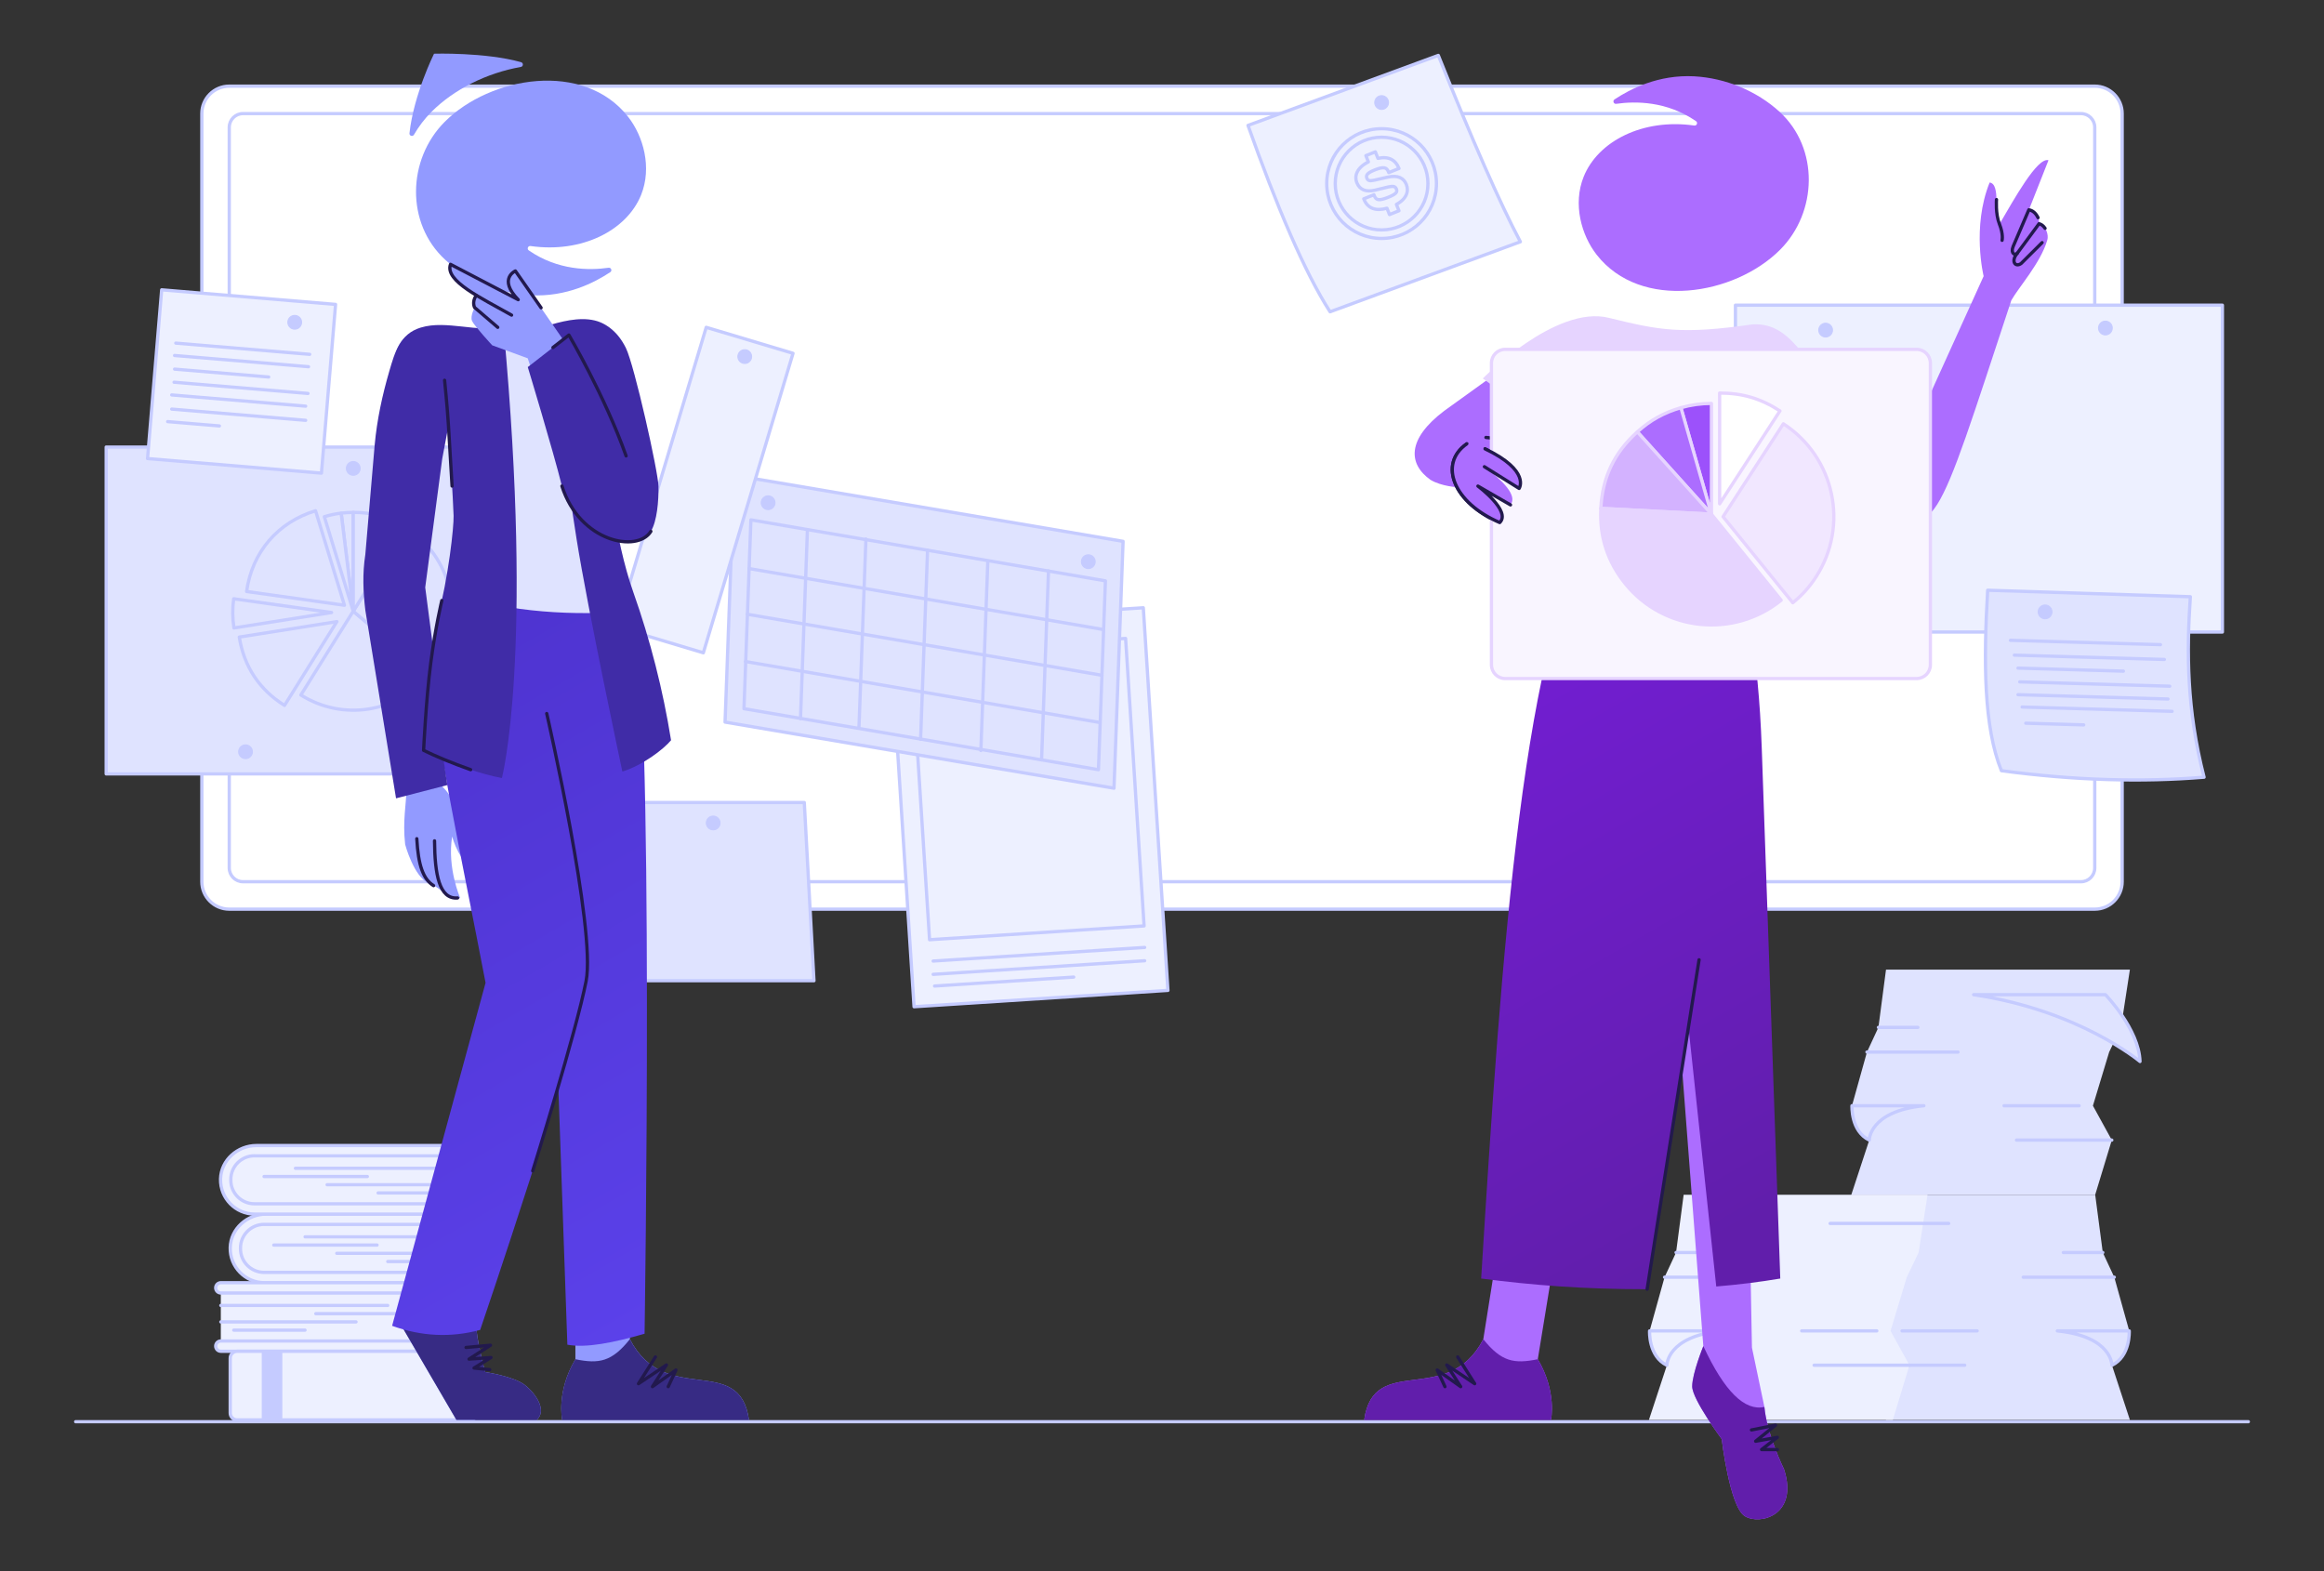 <svg width="704" height="476" viewBox="0 0 704 476" fill="none" xmlns="http://www.w3.org/2000/svg">
<rect x="0" y="0" width="704" height="476" fill="#333333" stroke="none"/>
<path d="M634.55 26.1H69.45C64.861 26.1 61.14 29.82 61.14 34.41V267.1C61.14 271.689 64.861 275.41 69.45 275.41H634.55C639.14 275.41 642.86 271.689 642.86 267.1V34.41C642.86 29.82 639.14 26.1 634.55 26.1Z" fill="white" stroke="#C5CBFF" stroke-width="0.99" stroke-linecap="round" stroke-linejoin="round"/>
<path d="M630.39 34.41H73.61C71.312 34.41 69.45 36.272 69.45 38.57V262.94C69.45 265.237 71.312 267.1 73.61 267.1H630.39C632.687 267.1 634.55 265.237 634.55 262.94V38.57C634.55 36.272 632.687 34.41 630.39 34.41Z" stroke="#C5CBFF" stroke-width="0.99" stroke-linecap="round" stroke-linejoin="round"/>
<path d="M353.792 300.02L346.337 184.109L269.436 189.055L276.891 304.966L353.792 300.02Z" fill="#EDF0FF" stroke="#C5CBFF" stroke-width="0.99" stroke-linecap="round" stroke-linejoin="round"/>
<path d="M282.68 291.13L346.75 287.01" stroke="#C5CBFF" stroke-width="0.99" stroke-linecap="round" stroke-linejoin="round"/>
<path d="M282.68 295.16L346.75 291.04" stroke="#C5CBFF" stroke-width="0.99" stroke-linecap="round" stroke-linejoin="round"/>
<path d="M283.1 298.7L325.25 295.99" stroke="#C5CBFF" stroke-width="0.99" stroke-linecap="round" stroke-linejoin="round"/>
<path d="M346.575 280.49L340.974 193.4L275.988 197.579L281.589 284.669L346.575 280.49Z" stroke="#C5CBFF" stroke-width="0.99" stroke-linecap="round" stroke-linejoin="round"/>
<path d="M337.46 238.77L219.64 218.75L222.39 143.97L340.21 163.99L337.46 238.77Z" fill="#DFE3FF" stroke="#C5CBFF" stroke-width="0.99" stroke-linecap="round" stroke-linejoin="round"/>
<path d="M232.68 154.37C233.829 154.37 234.76 153.439 234.76 152.29C234.76 151.141 233.829 150.21 232.68 150.21C231.531 150.21 230.6 151.141 230.6 152.29C230.6 153.439 231.531 154.37 232.68 154.37Z" fill="#C5CBFF" stroke="#C5CBFF" stroke-width="0.32" stroke-linecap="round" stroke-linejoin="round"/>
<path d="M329.68 172.23C330.829 172.23 331.76 171.299 331.76 170.15C331.76 169.001 330.829 168.07 329.68 168.07C328.531 168.07 327.6 169.001 327.6 170.15C327.6 171.299 328.531 172.23 329.68 172.23Z" fill="#C5CBFF" stroke="#C5CBFF" stroke-width="0.32" stroke-linecap="round" stroke-linejoin="round"/>
<path d="M332.75 233.16L225.37 214.68L227.47 157.48L334.86 175.96L332.75 233.16Z" stroke="#C5CBFF" stroke-width="0.99" stroke-linecap="round" stroke-linejoin="round"/>
<path d="M334.28 190.71L226.89 172.23" stroke="#C5CBFF" stroke-width="0.99" stroke-linecap="round" stroke-linejoin="round"/>
<path d="M333.8 204.56L226.42 186.08" stroke="#C5CBFF" stroke-width="0.99" stroke-linecap="round" stroke-linejoin="round"/>
<path d="M333.22 218.88L225.84 200.4" stroke="#C5CBFF" stroke-width="0.99" stroke-linecap="round" stroke-linejoin="round"/>
<path d="M280.98 166.72L278.87 223.92" stroke="#C5CBFF" stroke-width="0.99" stroke-linecap="round" stroke-linejoin="round"/>
<path d="M262.31 163.29L260.2 220.49" stroke="#C5CBFF" stroke-width="0.99" stroke-linecap="round" stroke-linejoin="round"/>
<path d="M244.59 160.49L242.49 217.69" stroke="#C5CBFF" stroke-width="0.99" stroke-linecap="round" stroke-linejoin="round"/>
<path d="M299.23 170.15L297.13 227.35" stroke="#C5CBFF" stroke-width="0.99" stroke-linecap="round" stroke-linejoin="round"/>
<path d="M317.62 172.97L315.52 230.17" stroke="#C5CBFF" stroke-width="0.99" stroke-linecap="round" stroke-linejoin="round"/>
<path d="M179.68 135.43H32.17V234.44H179.68V135.43Z" fill="#DFE3FF" stroke="#C5CBFF" stroke-width="0.99" stroke-linecap="round" stroke-linejoin="round"/>
<path d="M107.01 143.97C108.158 143.97 109.09 143.039 109.09 141.89C109.09 140.741 108.158 139.81 107.01 139.81C105.861 139.81 104.93 140.741 104.93 141.89C104.93 143.039 105.861 143.97 107.01 143.97Z" fill="#C5CBFF" stroke="#C5CBFF" stroke-width="0.32" stroke-linecap="round" stroke-linejoin="round"/>
<path d="M74.38 229.81C75.529 229.81 76.46 228.879 76.46 227.73C76.46 226.581 75.529 225.65 74.38 225.65C73.231 225.65 72.3 226.581 72.3 227.73C72.3 228.879 73.231 229.81 74.38 229.81Z" fill="#C5CBFF" stroke="#C5CBFF" stroke-width="0.32" stroke-linecap="round" stroke-linejoin="round"/>
<path d="M107 185.16L103.35 155.45C104.53 155.3 105.81 155.23 107 155.23V185.17V185.16Z" fill="#DFE3FF" stroke="#C5CBFF" stroke-width="0.99" stroke-linecap="round" stroke-linejoin="round"/>
<path d="M107 185.16L98.25 156.53C99.97 156 101.57 155.66 103.35 155.45L107 185.16Z" fill="#DFE3FF" stroke="#C5CBFF" stroke-width="0.99" stroke-linecap="round" stroke-linejoin="round"/>
<path d="M104.34 183.35L74.7 179.18C76.37 167.28 84.1 158.23 95.59 154.72L104.34 183.35Z" fill="#DFE3FF" stroke="#C5CBFF" stroke-width="0.99" stroke-linecap="round" stroke-linejoin="round"/>
<path d="M100.44 185.55L70.87 190.23C70.4 187.27 70.38 184.34 70.79 181.38L100.43 185.55H100.44Z" fill="#DFE3FF" stroke="#C5CBFF" stroke-width="0.99" stroke-linecap="round" stroke-linejoin="round"/>
<path d="M102.05 188.3L86.19 213.69C78.55 208.92 73.9 201.89 72.49 192.99L102.06 188.31L102.05 188.3Z" fill="#DFE3FF" stroke="#C5CBFF" stroke-width="0.99" stroke-linecap="round" stroke-linejoin="round"/>
<path d="M107 185.16L129.93 204.4C120.27 215.91 103.88 218.51 91.14 210.54L107 185.15V185.16Z" fill="#DFE3FF" stroke="#C5CBFF" stroke-width="0.99" stroke-linecap="round" stroke-linejoin="round"/>
<path d="M107 185.16L122.86 159.77C136.88 168.53 141.14 187 132.38 201.02C131.59 202.28 130.88 203.26 129.93 204.4L107 185.16Z" fill="#DFE3FF" stroke="#C5CBFF" stroke-width="0.99" stroke-linecap="round" stroke-linejoin="round"/>
<path d="M107 185.16V155.22C113 155.22 117.77 156.59 122.86 159.77L107 185.16Z" fill="#DFE3FF" stroke="#C5CBFF" stroke-width="0.99" stroke-linecap="round" stroke-linejoin="round"/>
<path d="M101.653 92.213L48.978 87.799L44.695 138.91L97.371 143.324L101.653 92.213Z" fill="#EDF0FF" stroke="#C5CBFF" stroke-width="0.99" stroke-linecap="round" stroke-linejoin="round"/>
<path d="M89.28 99.71C90.429 99.71 91.36 98.779 91.36 97.63C91.36 96.481 90.429 95.55 89.28 95.55C88.131 95.55 87.2 96.481 87.2 97.63C87.2 98.779 88.131 99.71 89.28 99.71Z" fill="#C5CBFF" stroke="#C5CBFF" stroke-width="0.32" stroke-linecap="round" stroke-linejoin="round"/>
<path d="M53.25 103.94L93.81 107.34" stroke="#C5CBFF" stroke-width="0.99" stroke-linecap="round" stroke-linejoin="round"/>
<path d="M52.89 107.69L93.46 111.09" stroke="#C5CBFF" stroke-width="0.99" stroke-linecap="round" stroke-linejoin="round"/>
<path d="M52.89 111.82L81.4 114.21" stroke="#C5CBFF" stroke-width="0.99" stroke-linecap="round" stroke-linejoin="round"/>
<path d="M52.73 115.79L93.3 119.19" stroke="#C5CBFF" stroke-width="0.99" stroke-linecap="round" stroke-linejoin="round"/>
<path d="M52.02 119.64L92.59 123.04" stroke="#C5CBFF" stroke-width="0.99" stroke-linecap="round" stroke-linejoin="round"/>
<path d="M52.02 123.93L92.59 127.33" stroke="#C5CBFF" stroke-width="0.99" stroke-linecap="round" stroke-linejoin="round"/>
<path d="M50.79 127.72L66.46 129.03" stroke="#C5CBFF" stroke-width="0.99" stroke-linecap="round" stroke-linejoin="round"/>
<path d="M240.226 107.031L213.93 99.156L186.764 189.876L213.06 197.751L240.226 107.031Z" fill="#EDF0FF" stroke="#C5CBFF" stroke-width="0.99" stroke-linecap="round" stroke-linejoin="round"/>
<path d="M225.6 110.1C226.748 110.1 227.68 109.169 227.68 108.02C227.68 106.871 226.748 105.94 225.6 105.94C224.451 105.94 223.52 106.871 223.52 108.02C223.52 109.169 224.451 110.1 225.6 110.1Z" fill="#C5CBFF" stroke="#C5CBFF" stroke-width="0.32" stroke-linecap="round" stroke-linejoin="round"/>
<path d="M673.22 92.45H525.71V191.46H673.22V92.45Z" fill="#EDF0FF" stroke="#C5CBFF" stroke-width="0.99" stroke-linecap="round" stroke-linejoin="round"/>
<path d="M553.03 102.08C554.179 102.08 555.11 101.149 555.11 100C555.11 98.851 554.179 97.92 553.03 97.92C551.881 97.92 550.95 98.851 550.95 100C550.95 101.149 551.881 102.08 553.03 102.08Z" fill="#C5CBFF" stroke="#C5CBFF" stroke-width="0.32" stroke-linecap="round" stroke-linejoin="round"/>
<path d="M637.78 101.45C638.929 101.45 639.86 100.519 639.86 99.37C639.86 98.221 638.929 97.29 637.78 97.29C636.631 97.29 635.7 98.221 635.7 99.37C635.7 100.519 636.631 101.45 637.78 101.45Z" fill="#C5CBFF" stroke="#C5CBFF" stroke-width="0.32" stroke-linecap="round" stroke-linejoin="round"/>
<path d="M667.67 235.44C648.85 236.98 628.47 236.44 606.28 233.47C600.94 220.35 600.84 200.47 602.12 178.8L663.51 180.77C662.4 197.46 662.37 214.81 667.67 235.44Z" fill="#DFE3FF" stroke="#C5CBFF" stroke-width="0.99" stroke-linecap="round" stroke-linejoin="round"/>
<path d="M619.51 187.44C620.658 187.44 621.59 186.509 621.59 185.36C621.59 184.211 620.658 183.28 619.51 183.28C618.361 183.28 617.43 184.211 617.43 185.36C617.43 186.509 618.361 187.44 619.51 187.44Z" fill="#C5CBFF" stroke="#C5CBFF" stroke-width="0.32" stroke-linecap="round" stroke-linejoin="round"/>
<path d="M609.02 193.97L654.46 195.29" stroke="#C5CBFF" stroke-width="0.99" stroke-linecap="round" stroke-linejoin="round"/>
<path d="M610.2 198.46L655.64 199.77" stroke="#C5CBFF" stroke-width="0.99" stroke-linecap="round" stroke-linejoin="round"/>
<path d="M611.3 202.39L643.23 203.31" stroke="#C5CBFF" stroke-width="0.99" stroke-linecap="round" stroke-linejoin="round"/>
<path d="M611.83 206.56L657.27 207.87" stroke="#C5CBFF" stroke-width="0.99" stroke-linecap="round" stroke-linejoin="round"/>
<path d="M611.3 210.44L656.74 211.75" stroke="#C5CBFF" stroke-width="0.99" stroke-linecap="round" stroke-linejoin="round"/>
<path d="M612.55 214.18L657.99 215.49" stroke="#C5CBFF" stroke-width="0.99" stroke-linecap="round" stroke-linejoin="round"/>
<path d="M613.66 219.08L631.21 219.59" stroke="#C5CBFF" stroke-width="0.99" stroke-linecap="round" stroke-linejoin="round"/>
<path d="M460.56 73.24L402.91 94.45C395.14 82.37 386.77 62.51 378.05 37.99L435.7 16.78C445.93 42.3 454.32 61.48 460.56 73.24Z" fill="#EDF0FF" stroke="#C5CBFF" stroke-width="0.99" stroke-linecap="round" stroke-linejoin="round"/>
<path d="M418.53 33.14C419.678 33.14 420.61 32.209 420.61 31.06C420.61 29.911 419.678 28.98 418.53 28.98C417.381 28.98 416.45 29.911 416.45 31.06C416.45 32.209 417.381 33.14 418.53 33.14Z" fill="#C5CBFF" stroke="#C5CBFF" stroke-width="0.32" stroke-linecap="round" stroke-linejoin="round"/>
<path d="M418.52 72.23C427.699 72.23 435.14 64.789 435.14 55.61C435.14 46.431 427.699 38.99 418.52 38.99C409.341 38.99 401.9 46.431 401.9 55.61C401.9 64.789 409.341 72.23 418.52 72.23Z" stroke="#C5CBFF" stroke-width="0.99" stroke-linecap="round" stroke-linejoin="round"/>
<path d="M418.52 69.65C426.274 69.65 432.56 63.364 432.56 55.61C432.56 47.856 426.274 41.57 418.52 41.57C410.766 41.57 404.48 47.856 404.48 55.61C404.48 63.364 410.766 69.65 418.52 69.65Z" stroke="#C5CBFF" stroke-width="0.99" stroke-linecap="round" stroke-linejoin="round"/>
<path d="M420.92 65.01L420.15 63.08C416.75 64.04 414.3 63.16 413.17 60.35L413.12 60.23L416.2 59L416.35 59.37C416.86 60.64 417.7 60.9 420.49 59.78C422.95 58.79 423.38 58.19 423.01 57.27C422.67 56.43 422.08 56.31 420.56 56.63L416.48 57.62C413.86 58.22 411.91 57.57 411.01 55.33C410.25 53.44 410.87 50.88 414.52 49.04L413.76 47.15L416.63 46L417.42 47.97C420.63 47.25 422.76 48.45 423.74 50.92L423.79 51.04L420.69 52.28L420.57 51.99C420.04 50.68 419.14 50.39 416.42 51.49C414.2 52.38 413.7 53.08 414.05 53.96C414.37 54.76 414.94 54.87 416.17 54.61L420.28 53.68C423.56 52.94 425.26 53.99 426.02 55.88C426.81 57.85 426.18 60.2 423.01 61.92L423.78 63.85L420.91 65L420.92 65.01Z" stroke="#C5CBFF" stroke-width="0.99" stroke-linecap="round" stroke-linejoin="round"/>
<path d="M246.57 297.09H192.59L189.66 243.11H243.64L246.57 297.09Z" fill="#DFE3FF" stroke="#C5CBFF" stroke-width="0.99" stroke-linecap="round" stroke-linejoin="round"/>
<path d="M216.04 251.38C217.189 251.38 218.12 250.449 218.12 249.3C218.12 248.151 217.189 247.22 216.04 247.22C214.891 247.22 213.96 248.151 213.96 249.3C213.96 250.449 214.891 251.38 216.04 251.38Z" fill="#C5CBFF" stroke="#C5CBFF" stroke-width="0.32" stroke-linecap="round" stroke-linejoin="round"/>
<path d="M22.92 430.68H138.25H226.88H413.25H469.83H681.08" stroke="#C5CBFF" stroke-width="0.99" stroke-linecap="round" stroke-linejoin="round"/>
<path d="M560.81 361.93H634.69L639.72 345.37L634 334.96L638.92 318.7L642.51 311.23L645.2 293.73H571.32L569.02 311.23L565.55 318.7L561.01 334.96L566.25 345.37L560.81 361.93Z" fill="#DFE3FF"/>
<path d="M597.86 301.32H637.79C637.79 301.32 647.98 311.79 648.26 321.56C648.26 321.56 629.83 306.06 597.86 301.32Z" fill="#DFE3FF" stroke="#C5CBFF" stroke-width="0.99" stroke-linecap="round" stroke-linejoin="round"/>
<path d="M582.79 334.96H561.01C561.01 334.96 560.6 342.65 566.25 345.37C566.25 345.37 566.18 336.64 582.79 334.96Z" fill="#DFE3FF" stroke="#C5CBFF" stroke-width="0.99" stroke-linecap="round" stroke-linejoin="round"/>
<path d="M639.72 345.37H610.85" stroke="#C5CBFF" stroke-width="0.99" stroke-linecap="round" stroke-linejoin="round"/>
<path d="M565.55 318.7H593.12" stroke="#C5CBFF" stroke-width="0.99" stroke-linecap="round" stroke-linejoin="round"/>
<path d="M569.02 311.23H580.97" stroke="#C5CBFF" stroke-width="0.99" stroke-linecap="round" stroke-linejoin="round"/>
<path d="M629.83 334.96H607.08" stroke="#C5CBFF" stroke-width="0.99" stroke-linecap="round" stroke-linejoin="round"/>
<path d="M645.2 430.13H571.32L566.29 413.57L572.01 403.17L567.09 386.9L563.5 379.43L560.81 361.93H634.69L636.99 379.43L640.47 386.9L645 403.17L639.76 413.57L645.2 430.13Z" fill="#DFE3FF"/>
<path d="M623.22 403.17H645C645 403.17 645.41 410.86 639.76 413.58C639.76 413.58 639.83 404.85 623.22 403.17Z" fill="#DFE3FF" stroke="#C5CBFF" stroke-width="0.99" stroke-linecap="round" stroke-linejoin="round"/>
<path d="M566.29 413.57H595.16" stroke="#C5CBFF" stroke-width="0.99" stroke-linecap="round" stroke-linejoin="round"/>
<path d="M640.47 386.9H612.89" stroke="#C5CBFF" stroke-width="0.99" stroke-linecap="round" stroke-linejoin="round"/>
<path d="M636.99 379.43H625.04" stroke="#C5CBFF" stroke-width="0.99" stroke-linecap="round" stroke-linejoin="round"/>
<path d="M576.18 403.17H598.93" stroke="#C5CBFF" stroke-width="0.99" stroke-linecap="round" stroke-linejoin="round"/>
<path d="M590.31 370.62H562.24" stroke="#C5CBFF" stroke-width="0.99" stroke-linecap="round" stroke-linejoin="round"/>
<path d="M499.5 430.13H573.39L578.42 413.57L572.69 403.17L577.62 386.9L581.2 379.43L583.9 361.93H510.02L507.72 379.43L504.24 386.9L499.71 403.17L504.95 413.57L499.5 430.13Z" fill="#EDF0FF"/>
<path d="M521.48 403.17H499.7C499.7 403.17 499.29 410.86 504.94 413.58C504.94 413.58 504.87 404.85 521.48 403.17Z" fill="#EDF0FF" stroke="#C5CBFF" stroke-width="0.99" stroke-linecap="round" stroke-linejoin="round"/>
<path d="M578.42 413.57H549.54" stroke="#C5CBFF" stroke-width="0.99" stroke-linecap="round" stroke-linejoin="round"/>
<path d="M504.24 386.9H531.82" stroke="#C5CBFF" stroke-width="0.99" stroke-linecap="round" stroke-linejoin="round"/>
<path d="M507.72 379.43H519.67" stroke="#C5CBFF" stroke-width="0.99" stroke-linecap="round" stroke-linejoin="round"/>
<path d="M568.53 403.17H545.78" stroke="#C5CBFF" stroke-width="0.99" stroke-linecap="round" stroke-linejoin="round"/>
<path d="M554.39 370.62H582.47" stroke="#C5CBFF" stroke-width="0.99" stroke-linecap="round" stroke-linejoin="round"/>
<path d="M79.9 370.92H142.98V385.46H79.9C76.01 385.46 72.86 382.31 72.86 378.42V377.96C72.86 374.07 76.01 370.92 79.9 370.92Z" fill="#EDF0FF"/>
<path d="M80.02 370.92H142.97C143.83 370.92 144.53 370.22 144.53 369.36C144.53 368.5 143.83 367.8 142.97 367.8H80.61C74.9 367.8 69.89 372.2 69.74 377.91C69.59 383.77 74.3 388.57 80.12 388.57H142.97C143.83 388.57 144.53 387.87 144.53 387.01C144.53 386.15 143.83 385.45 142.97 385.45H80.02C76.06 385.45 72.85 382.24 72.85 378.28V378.07C72.85 374.11 76.06 370.9 80.02 370.9V370.92Z" fill="#EDF0FF" stroke="#C5CBFF" stroke-width="0.99" stroke-linecap="round" stroke-linejoin="round"/>
<path d="M92.42 374.68H142.97" stroke="#C5CBFF" stroke-width="0.99" stroke-linecap="round" stroke-linejoin="round"/>
<path d="M82.93 377.17H114.22" stroke="#C5CBFF" stroke-width="0.99" stroke-linecap="round" stroke-linejoin="round"/>
<path d="M102.02 379.67H142.97" stroke="#C5CBFF" stroke-width="0.99" stroke-linecap="round" stroke-linejoin="round"/>
<path d="M117.47 382.16H139.06" stroke="#C5CBFF" stroke-width="0.99" stroke-linecap="round" stroke-linejoin="round"/>
<path d="M129.97 406.24H66.89V391.7H129.97C133.86 391.7 137.01 394.85 137.01 398.74V399.2C137.01 403.09 133.86 406.24 129.97 406.24Z" fill="#EDF0FF"/>
<path d="M129.85 391.69H66.9C66.04 391.69 65.34 390.99 65.34 390.13C65.34 389.27 66.04 388.57 66.9 388.57H129.26C134.97 388.57 139.98 392.97 140.13 398.68C140.28 404.54 135.57 409.34 129.75 409.34H66.9C66.04 409.34 65.34 408.64 65.34 407.78C65.34 406.92 66.04 406.22 66.9 406.22H129.85C133.81 406.22 137.02 403.01 137.02 399.05V398.84C137.02 394.88 133.81 391.67 129.85 391.67V391.69Z" fill="#EDF0FF" stroke="#C5CBFF" stroke-width="0.99" stroke-linecap="round" stroke-linejoin="round"/>
<path d="M117.45 395.46H66.9" stroke="#C5CBFF" stroke-width="0.99" stroke-linecap="round" stroke-linejoin="round"/>
<path d="M126.94 397.95H95.66" stroke="#C5CBFF" stroke-width="0.99" stroke-linecap="round" stroke-linejoin="round"/>
<path d="M107.85 400.44H66.9" stroke="#C5CBFF" stroke-width="0.99" stroke-linecap="round" stroke-linejoin="round"/>
<path d="M92.4 402.94H70.81" stroke="#C5CBFF" stroke-width="0.99" stroke-linecap="round" stroke-linejoin="round"/>
<path d="M71.82 430.13H142.45C143.599 430.13 144.53 429.199 144.53 428.05V411.43C144.53 410.281 143.599 409.35 142.45 409.35H71.82C70.671 409.35 69.74 410.281 69.74 411.43V428.05C69.74 429.199 70.671 430.13 71.82 430.13Z" fill="#EDF0FF" stroke="#C5CBFF" stroke-width="0.99" stroke-linecap="round" stroke-linejoin="round"/>
<path d="M79.29 430.13H85.519V409.35H79.29V430.13Z" fill="#C5CBFF"/>
<path d="M76.959 350.14H140.039V364.68H76.959C73.069 364.68 69.919 361.53 69.919 357.64V357.18C69.919 353.29 73.069 350.14 76.959 350.14Z" fill="#EDF0FF"/>
<path d="M77.09 350.14H140.04C140.9 350.14 141.6 349.44 141.6 348.58C141.6 347.72 140.9 347.02 140.04 347.02H77.68C71.97 347.02 66.96 351.42 66.81 357.13C66.66 362.99 71.37 367.79 77.19 367.79H140.04C140.9 367.79 141.6 367.09 141.6 366.23C141.6 365.37 140.9 364.67 140.04 364.67H77.09C73.13 364.67 69.92 361.46 69.92 357.5V357.29C69.92 353.33 73.13 350.12 77.09 350.12V350.14Z" fill="#EDF0FF" stroke="#C5CBFF" stroke-width="0.99" stroke-linecap="round" stroke-linejoin="round"/>
<path d="M89.49 353.91H140.04" stroke="#C5CBFF" stroke-width="0.99" stroke-linecap="round" stroke-linejoin="round"/>
<path d="M79.99 356.4H111.28" stroke="#C5CBFF" stroke-width="0.99" stroke-linecap="round" stroke-linejoin="round"/>
<path d="M99.09 358.89H140.04" stroke="#C5CBFF" stroke-width="0.99" stroke-linecap="round" stroke-linejoin="round"/>
<path d="M114.54 361.38H136.13" stroke="#C5CBFF" stroke-width="0.99" stroke-linecap="round" stroke-linejoin="round"/>
<path d="M513.76 36.7C514.41 37.14 514.01 38.15 513.23 38.03C497.67 35.8 484.07 42.76 479.74 53.52C476.4 61.83 479.05 71.27 483.68 77.18C497.07 94.27 525.44 89.48 539.25 75.64C550.58 64.28 551.11 44.89 539.08 33.87C532.14 27.51 522.64 23.64 513.26 23.12C502.36 22.53 493.74 27.01 489.08 30.12C488.43 30.55 488.82 31.56 489.59 31.45C495.47 30.61 504.93 30.62 513.75 36.69L513.76 36.7Z" fill="#AC6DFF"/>
<path d="M600.89 83.67L574.99 140.8C574.99 140.8 552.55 121.87 543.36 108.82C534.18 95.77 525.72 99.53 525.72 99.53L529.79 118.1C529.79 118.1 553.89 144.51 565.65 155.16C573.56 162.11 581.83 160.74 586.83 152.81C591.83 144.88 597.41 126.9 609.28 90.98C611.53 86.99 618.14 79.68 620.17 72.76C620.68 71.18 619.77 68.28 617.7 67.77C617.9 65.72 616.23 63.77 614.61 63.56L620.54 48.55C617.15 47.49 609.97 60.63 605.7 67.88C603.84 65.17 606.2 55.75 602.71 55.29C597.24 68.85 600.9 83.68 600.9 83.68L600.89 83.67Z" fill="#AC6DFF"/>
<path d="M604.79 60.46C604.79 60.46 604.45 64.78 605.68 67.88C606.92 70.97 606.48 72.8 606.48 72.8" stroke="#22194D" stroke-width="0.99" stroke-linecap="round" stroke-linejoin="round"/>
<path d="M617.38 65.95C616.7 64.56 615.77 63.75 614.59 63.56L609.83 74.67C608.96 76.87 610.5 77.49 611.08 76.71L617.68 67.77C618.38 67.94 618.99 68.4 619.5 69.16" stroke="#22194D" stroke-width="0.99" stroke-linecap="round" stroke-linejoin="round"/>
<path d="M611.08 76.71C609.06 79.11 610.45 81.1 612.25 79.82L618.6 73.5" stroke="#22194D" stroke-width="0.99" stroke-linecap="round" stroke-linejoin="round"/>
<path d="M450.13 132.99L448.68 138.3L479.59 114.41L489.72 98.33C489.72 98.33 483.04 91.92 469.97 101.07L437.49 124.46C426.16 133.03 426.54 140.53 433.32 145.35C436.65 147.37 441.67 147.62 441.67 147.62C443.52 153.08 454.31 158.3 454.31 158.3C456.67 156 452.36 151.46 447.7 147.25L457.57 152.95C459.84 150.14 455.14 145.52 449.66 141.38L460.18 147.96C461.79 144.07 457.02 140.17 452.36 137.53L456.92 136.53C457.07 132.87 450.13 132.99 450.13 132.99Z" fill="#AC6DFF"/>
<path d="M450.13 132.52C450.13 132.52 456.5 132.75 456.92 136.52L452.59 137.19" stroke="#22194D" stroke-width="0.99" stroke-linecap="round" stroke-linejoin="round"/>
<path d="M449.66 141.38L460.18 147.96C460.18 147.96 463.76 142.61 449.86 135.97" stroke="#22194D" stroke-width="0.99" stroke-linecap="round" stroke-linejoin="round"/>
<path d="M457.57 152.95L447.7 147.25C447.7 147.25 457.88 154.82 454.31 158.3C440.48 152.4 435.54 140.62 444.33 134.45" stroke="#22194D" stroke-width="0.99" stroke-linecap="round" stroke-linejoin="round"/>
<path d="M530.84 98.27C509.2 101.39 502.57 100.02 487.39 96.29C471.33 92.22 449.18 114.65 449.18 114.65L466.2 127.03L480.92 115.95C478.28 118.51 482.34 140.5 484.37 156.61L478.7 171.99L525.3 171.87L518.14 156.61L529.49 120.21L544.03 136.17L562.64 127.68C547.28 111.9 543.84 97.53 530.84 98.27Z" fill="#E6D4FF"/>
<path d="M454.26 374.61L449.33 405.68C438.59 426.47 416.17 409.59 413.25 430.12H469.84C469.84 430.12 471.69 421.61 465.84 411.74L471.69 375.96L454.27 374.61H454.26Z" fill="#AC6DFF"/>
<path d="M515.98 407.79C515.98 407.79 512.61 416.07 512.61 419.99C512.61 423.91 521.55 435.93 521.55 435.93C521.55 435.93 523.96 456.45 528.55 459.29C533.14 462.13 544.89 459.02 540.44 445.11C540.44 445.11 535.22 434.5 534.48 426.2L530.71 408.24L528.65 297.08L507.61 298.43L515.98 407.79Z" fill="#AC6DFF"/>
<path d="M484.38 156.62C495.57 158.77 506.83 158.61 518.15 156.62C518.15 156.62 531.64 168.23 533.68 226.59C535.72 284.95 539.29 387.31 539.29 387.31C533.16 388.34 526.62 389.16 519.9 389.72L511.48 311.13L498.97 390.55C479.66 390.55 464.51 389.35 448.68 387.31C454.85 288.11 461.43 190.51 484.38 156.62Z" fill="url(#paint0_linear_314_16381)"/>
<path d="M515.98 407.79C515.98 407.79 512.61 416.07 512.61 419.99C512.61 423.91 521.55 435.93 521.55 435.93C521.55 435.93 523.96 456.45 528.55 459.29C533.14 462.13 544.89 459.02 540.44 445.11C540.44 445.11 535.22 434.5 534.48 426.2C528.55 427.53 522.39 421.56 515.99 407.79H515.98Z" fill="#611EAB"/>
<path d="M449.33 405.69C438.59 426.48 416.17 409.6 413.25 430.13H469.84C469.84 430.13 471.69 421.62 465.84 411.75C458.67 413.23 454.79 412.52 449.33 405.69Z" fill="#611EAB"/>
<path d="M483.53 108.75C478.13 114.24 480.69 126.02 480.69 126.02L482.26 140.19" stroke="#22194D" stroke-width="0.99" stroke-linecap="round" stroke-linejoin="round"/>
<path d="M441.58 411.06L446.72 419.16L438.25 413.49L442.48 420.06L435.37 415.02L437.71 420.06" stroke="#22194D" stroke-width="0.99" stroke-linecap="round" stroke-linejoin="round"/>
<path d="M530.57 433.17L537.86 431.73L531.83 436.59L538.4 435.42L533.63 439.12H538.4" stroke="#22194D" stroke-width="0.99" stroke-linecap="round" stroke-linejoin="round"/>
<path d="M498.96 390.55L514.69 290.75" stroke="#22194D" stroke-width="0.99" stroke-linecap="round" stroke-linejoin="round"/>
<path d="M160.19 75.86C159.54 75.42 159.94 74.41 160.72 74.53C176.28 76.76 189.88 69.8 194.21 59.04C197.55 50.73 194.9 41.29 190.27 35.38C176.88 18.29 148.51 23.08 134.7 36.92C123.37 48.28 122.84 67.67 134.87 78.69C141.81 85.05 151.31 88.92 160.69 89.44C171.59 90.03 180.21 85.55 184.87 82.44C185.52 82.01 185.13 81 184.36 81.11C178.48 81.95 169.02 81.94 160.2 75.87L160.19 75.86Z" fill="#929AFF"/>
<path d="M157.86 18.85C158.62 19.06 158.55 20.15 157.77 20.28C147.46 22.11 137.55 27.03 130.72 33.87C128.62 35.97 126.85 38.31 125.4 40.81C125.01 41.49 123.96 41.16 124.04 40.37C125.31 28.67 131.48 16.27 131.48 16.27C131.48 16.27 146.94 15.79 157.84 18.83L157.86 18.85Z" fill="#929AFF"/>
<path d="M191.72 375.11L190.81 405.69C201.55 426.48 223.97 409.6 226.89 430.13H170.3C170.3 430.13 168.45 421.62 174.3 411.75V376.46L191.72 375.11Z" fill="#929AFF"/>
<path d="M190.8 405.69C201.54 426.48 223.96 409.6 226.88 430.13H170.29C170.29 430.13 168.44 421.62 174.29 411.75C181.46 413.23 185.34 412.52 190.8 405.69Z" fill="#372B84"/>
<path d="M198.55 411.06L193.41 419.16L201.88 413.49L197.64 420.06L204.76 415.02L202.42 420.06" stroke="#22194D" stroke-width="0.99" stroke-linecap="round" stroke-linejoin="round"/>
<path d="M134.22 98.72C134.22 98.72 123.5 97.73 120.26 105.83C117.02 113.93 113.78 165.27 113.78 165.27C112.87 171.14 113.12 176.72 113.78 182.2L123.08 239.17C123.13 243.65 121.91 248.42 122.73 255.8C122.73 255.8 125.36 265.75 129.99 267.6C134.61 269.45 136.47 273.43 139.4 272.02C139.4 272.02 135.43 262.97 136.96 253.42C136.96 253.42 139.7 263.09 143.44 261.14C143.44 261.14 140.97 245.45 134.28 238.56C130.97 236.21 126.74 175.53 126.74 175.53L134.66 117.58L134.21 98.72H134.22Z" fill="#929AFF"/>
<path d="M147.61 189.05L186.76 192.78C186.76 192.78 174.18 97.14 172.57 97.52C163.1 99.73 156.46 100.64 144.48 99.52L147.61 189.05Z" fill="#DFE3FF"/>
<path d="M126.9 390.21C126.13 391.65 125.42 393.13 124.75 394.62C123.64 397.08 122.14 400.04 122.31 402.81L138.25 430.13H162.6C165.73 427.29 162.45 422.32 159.08 419.63C155.71 416.94 147.01 415.64 147.01 415.64C146.84 415.43 144.83 407.33 144.46 403.79C144.08 400.09 143.32 395.62 143.32 395.62C143.32 395.62 143.09 393.34 142.97 392.2L171.72 297.02L150.65 296.17L126.9 390.21Z" fill="#929AFF"/>
<path d="M124.75 394.62C123.64 397.08 122.14 400.04 122.31 402.81L138.25 430.13H162.6C165.73 427.29 162.45 422.32 159.08 419.63C155.71 416.94 147.01 415.64 147.01 415.64C146.84 415.43 144.83 407.33 144.46 403.79C144.08 400.09 143.32 395.62 143.32 395.62C136.57 398.65 130.47 397.83 124.75 394.62Z" fill="#372B84"/>
<path d="M131.63 254.72C131.71 264.76 133.02 272.48 138.61 272.02" stroke="#22194D" stroke-width="0.99" stroke-linecap="round" stroke-linejoin="round"/>
<path d="M131.34 268.29C128.17 266.32 126.69 262.08 126.26 254.07" stroke="#22194D" stroke-width="0.99" stroke-linecap="round" stroke-linejoin="round"/>
<path d="M141.18 408.19L148.58 407.51L142.08 411.72L148.73 411.24L143.6 414.42L148.35 414.91" stroke="#22194D" stroke-width="0.99" stroke-linecap="round" stroke-linejoin="round"/>
<path d="M136.75 180.12C134.54 187.64 132.59 195.6 131.75 207.34C130.91 219.09 139.96 260.4 147.09 297.72L118.78 401.63C127.67 404.85 136.57 405.27 145.46 402.87C145.46 402.87 175.36 315.25 177.54 297.18C179.71 279.11 165.14 215.29 165.14 215.29L171.87 407.35C177.47 408.41 185.83 406.76 195.26 404.03C195.26 404.03 198.33 206.11 191.75 185.06C173.6 186.69 155.28 185.44 136.73 180.12H136.75Z" fill="url(#paint1_linear_314_16381)"/>
<path d="M152.55 99.51C148.65 99.84 144.33 99.41 139.88 98.91C135.75 98.49 131.48 98.01 127.43 99.24C121.12 101.16 119.58 106.78 117.93 112.44C115.8 119.73 114.19 127.22 113.5 134.79L110.67 167.94C109.76 173.81 110.01 179.39 110.67 184.87L119.97 241.84L135.51 237.82C132.5 219.08 131.12 195.62 131.12 195.62L128.81 177.95L133.96 138.99L135.86 128.92C135.86 128.92 137.35 152.96 137.41 156.27C137.48 159.58 135.96 174.37 132.44 187.81C130.58 195.73 129.04 215.63 128.33 227.29C138.27 231.98 145.97 234.58 152.04 235.68C152.04 235.68 161.75 198.63 152.56 99.51H152.55Z" fill="#402CA7"/>
<path d="M133.84 181.92C133.84 181.92 131.89 189.98 130.47 200.96C129.05 211.94 128.32 227.3 128.32 227.3C132.06 229.14 136.75 231.09 142.57 233.16" stroke="#22194D" stroke-width="0.99" stroke-linecap="round" stroke-linejoin="round"/>
<path d="M181.87 97.63C177.34 95.78 171.71 96.96 167.12 98.28C166.61 98.43 168.33 112.91 168.47 114.31C168.98 119.76 169.56 125.2 170.18 130.64C171.44 141.51 172.92 152.36 174.64 163.17C178.07 184.79 188.53 233.73 188.53 233.73C194.67 231.84 201.03 226.96 203.28 224.24C200.83 209 197.01 193.98 191.86 179.43C188.93 171.16 186.99 161.55 185.55 152.89C184.05 143.9 183.9 127.05 183.9 127.05L184.19 118.95L181.87 97.6V97.63Z" fill="#402CA7"/>
<path d="M134.68 115.2C134.68 115.2 135.52 123.43 135.85 128.93C136.18 134.44 136.94 147.24 136.94 147.24" stroke="#22194D" stroke-width="0.99" stroke-linecap="round" stroke-linejoin="round"/>
<path d="M165.62 216.15C165.62 216.15 180.6 281.56 177.55 297.18C174.5 312.8 161.37 354.7 161.37 354.7" stroke="#22194D" stroke-width="0.99" stroke-linecap="round" stroke-linejoin="round"/>
<path d="M163.91 93.24L156.12 82.09C156.12 82.09 150.78 84.74 156.98 90.79L136.47 80.08C136.47 80.08 133.61 83.74 144.24 89.52C144.24 89.52 142.94 91.58 143.78 93.16C143.78 93.16 142.38 95.77 142.99 97.21C143.6 98.65 149.1 104.6 149.1 104.6L159.87 108.54L164.25 122.01L178.15 113.8L163.89 93.25L163.91 93.24Z" fill="#929AFF"/>
<path d="M159.88 111.21C159.88 111.21 167.53 136.4 170.22 147.24C172.91 158.07 189.1 170.29 197.17 160.96C199.04 157.84 199.54 151.79 199.47 147.35C199.4 142.91 192.17 110.65 189.61 105.44C187.05 100.23 183.66 98.41 181.87 97.63L179.88 115.26L172.34 101.5L159.87 111.21H159.88Z" fill="#402CA7"/>
<path d="M167.5 105.27L172.34 101.5C172.34 101.5 183.24 119.96 189.66 138.11" stroke="#22194D" stroke-width="0.99" stroke-linecap="round" stroke-linejoin="round"/>
<path d="M170.22 147.24C175.64 164.27 193.15 167.57 197.17 160.96" stroke="#22194D" stroke-width="0.99" stroke-linecap="round" stroke-linejoin="round"/>
<path d="M150.78 99.16L143.78 93.16C143.78 93.16 142.87 91.53 144.24 89.52" stroke="#22194D" stroke-width="0.99" stroke-linecap="round" stroke-linejoin="round"/>
<path d="M154.97 95.46C145.87 90.3 134.63 85.11 136.47 80.07L156.98 90.78C150.78 84.43 156.12 82.08 156.12 82.08L163.91 93.23" stroke="#22194D" stroke-width="0.99" stroke-linecap="round" stroke-linejoin="round"/>
<path d="M580.6 105.83H455.96C453.662 105.83 451.8 107.692 451.8 109.99V201.39C451.8 203.687 453.662 205.55 455.96 205.55H580.6C582.897 205.55 584.76 203.687 584.76 201.39V109.99C584.76 107.692 582.897 105.83 580.6 105.83Z" fill="#F9F5FF" stroke="#E6D4FF" stroke-width="0.99" stroke-linecap="round" stroke-linejoin="round"/>
<path d="M518.44 155.76L509.19 123.51C512.18 122.65 515.33 122.21 518.44 122.21V155.76Z" fill="#9C51FB" stroke="#E6D4FF" stroke-width="0.99" stroke-linecap="round" stroke-linejoin="round"/>
<path d="M518.44 155.76L495.99 130.83C499.94 127.27 504.08 124.98 509.19 123.51L518.44 155.76Z" fill="#AC6DFF" stroke="#E6D4FF" stroke-width="0.99" stroke-linecap="round" stroke-linejoin="round"/>
<path d="M518.44 155.76L484.93 154C485.42 144.58 488.98 137.13 495.99 130.82L518.44 155.75V155.76Z" fill="#D3B2FF" stroke="#E6D4FF" stroke-width="0.99" stroke-linecap="round" stroke-linejoin="round"/>
<path d="M518.44 155.76L539.56 181.83C525.16 193.49 504.03 191.27 492.37 176.87C486.98 170.22 484.49 162.55 484.94 154L518.45 155.76H518.44Z" fill="#E6D4FF" stroke="#E6D4FF" stroke-width="0.99" stroke-linecap="round" stroke-linejoin="round"/>
<path d="M521.96 156.52L540.23 128.38C555.77 138.47 560.19 159.25 550.1 174.79C548.09 177.88 545.94 180.27 543.08 182.59L521.96 156.52Z" fill="#F1E7FF" stroke="#E6D4FF" stroke-width="0.99" stroke-linecap="round" stroke-linejoin="round"/>
<path d="M520.92 152.62V119.07C527.83 119.07 533.4 120.72 539.19 124.48L520.92 152.62Z" fill="white" stroke="#E6D4FF" stroke-width="0.99" stroke-linecap="round" stroke-linejoin="round"/>
<path d="M444.32 134.46C444.32 134.46 436.53 139.74 441.42 147.71C446.3 155.69 454.3 158.3 454.3 158.3C456.84 155.66 452.53 151.1 447.69 147.25L457.56 152.95C459.83 150.14 455.13 145.52 449.65 141.38L460.17 147.96C461.7 144.41 458.46 140.98 453.84 138.11C453.84 138.11 446.15 133.5 444.31 134.46H444.32Z" fill="#AC6DFF"/>
<path d="M449.66 141.38L460.18 147.96C460.18 147.96 463.76 142.61 449.86 135.97" stroke="#22194D" stroke-width="0.99" stroke-linecap="round" stroke-linejoin="round"/>
<path d="M457.57 152.95L447.7 147.25C447.7 147.25 457.88 154.82 454.31 158.3C440.48 152.4 435.54 140.62 444.33 134.45" stroke="#22194D" stroke-width="0.99" stroke-linecap="round" stroke-linejoin="round"/>
<defs>
<linearGradient id="paint0_linear_314_16381" x1="446.42" y1="207.37" x2="537.96" y2="365.92" gradientUnits="userSpaceOnUse">
<stop stop-color="#721ED2"/>
<stop offset="1" stop-color="#611EAB"/>
</linearGradient>
<linearGradient id="paint1_linear_314_16381" x1="101.62" y1="200.41" x2="213.21" y2="393.68" gradientUnits="userSpaceOnUse">
<stop stop-color="#4E33CF"/>
<stop offset="1" stop-color="#5B41EA"/>
</linearGradient>
</defs>
</svg>
